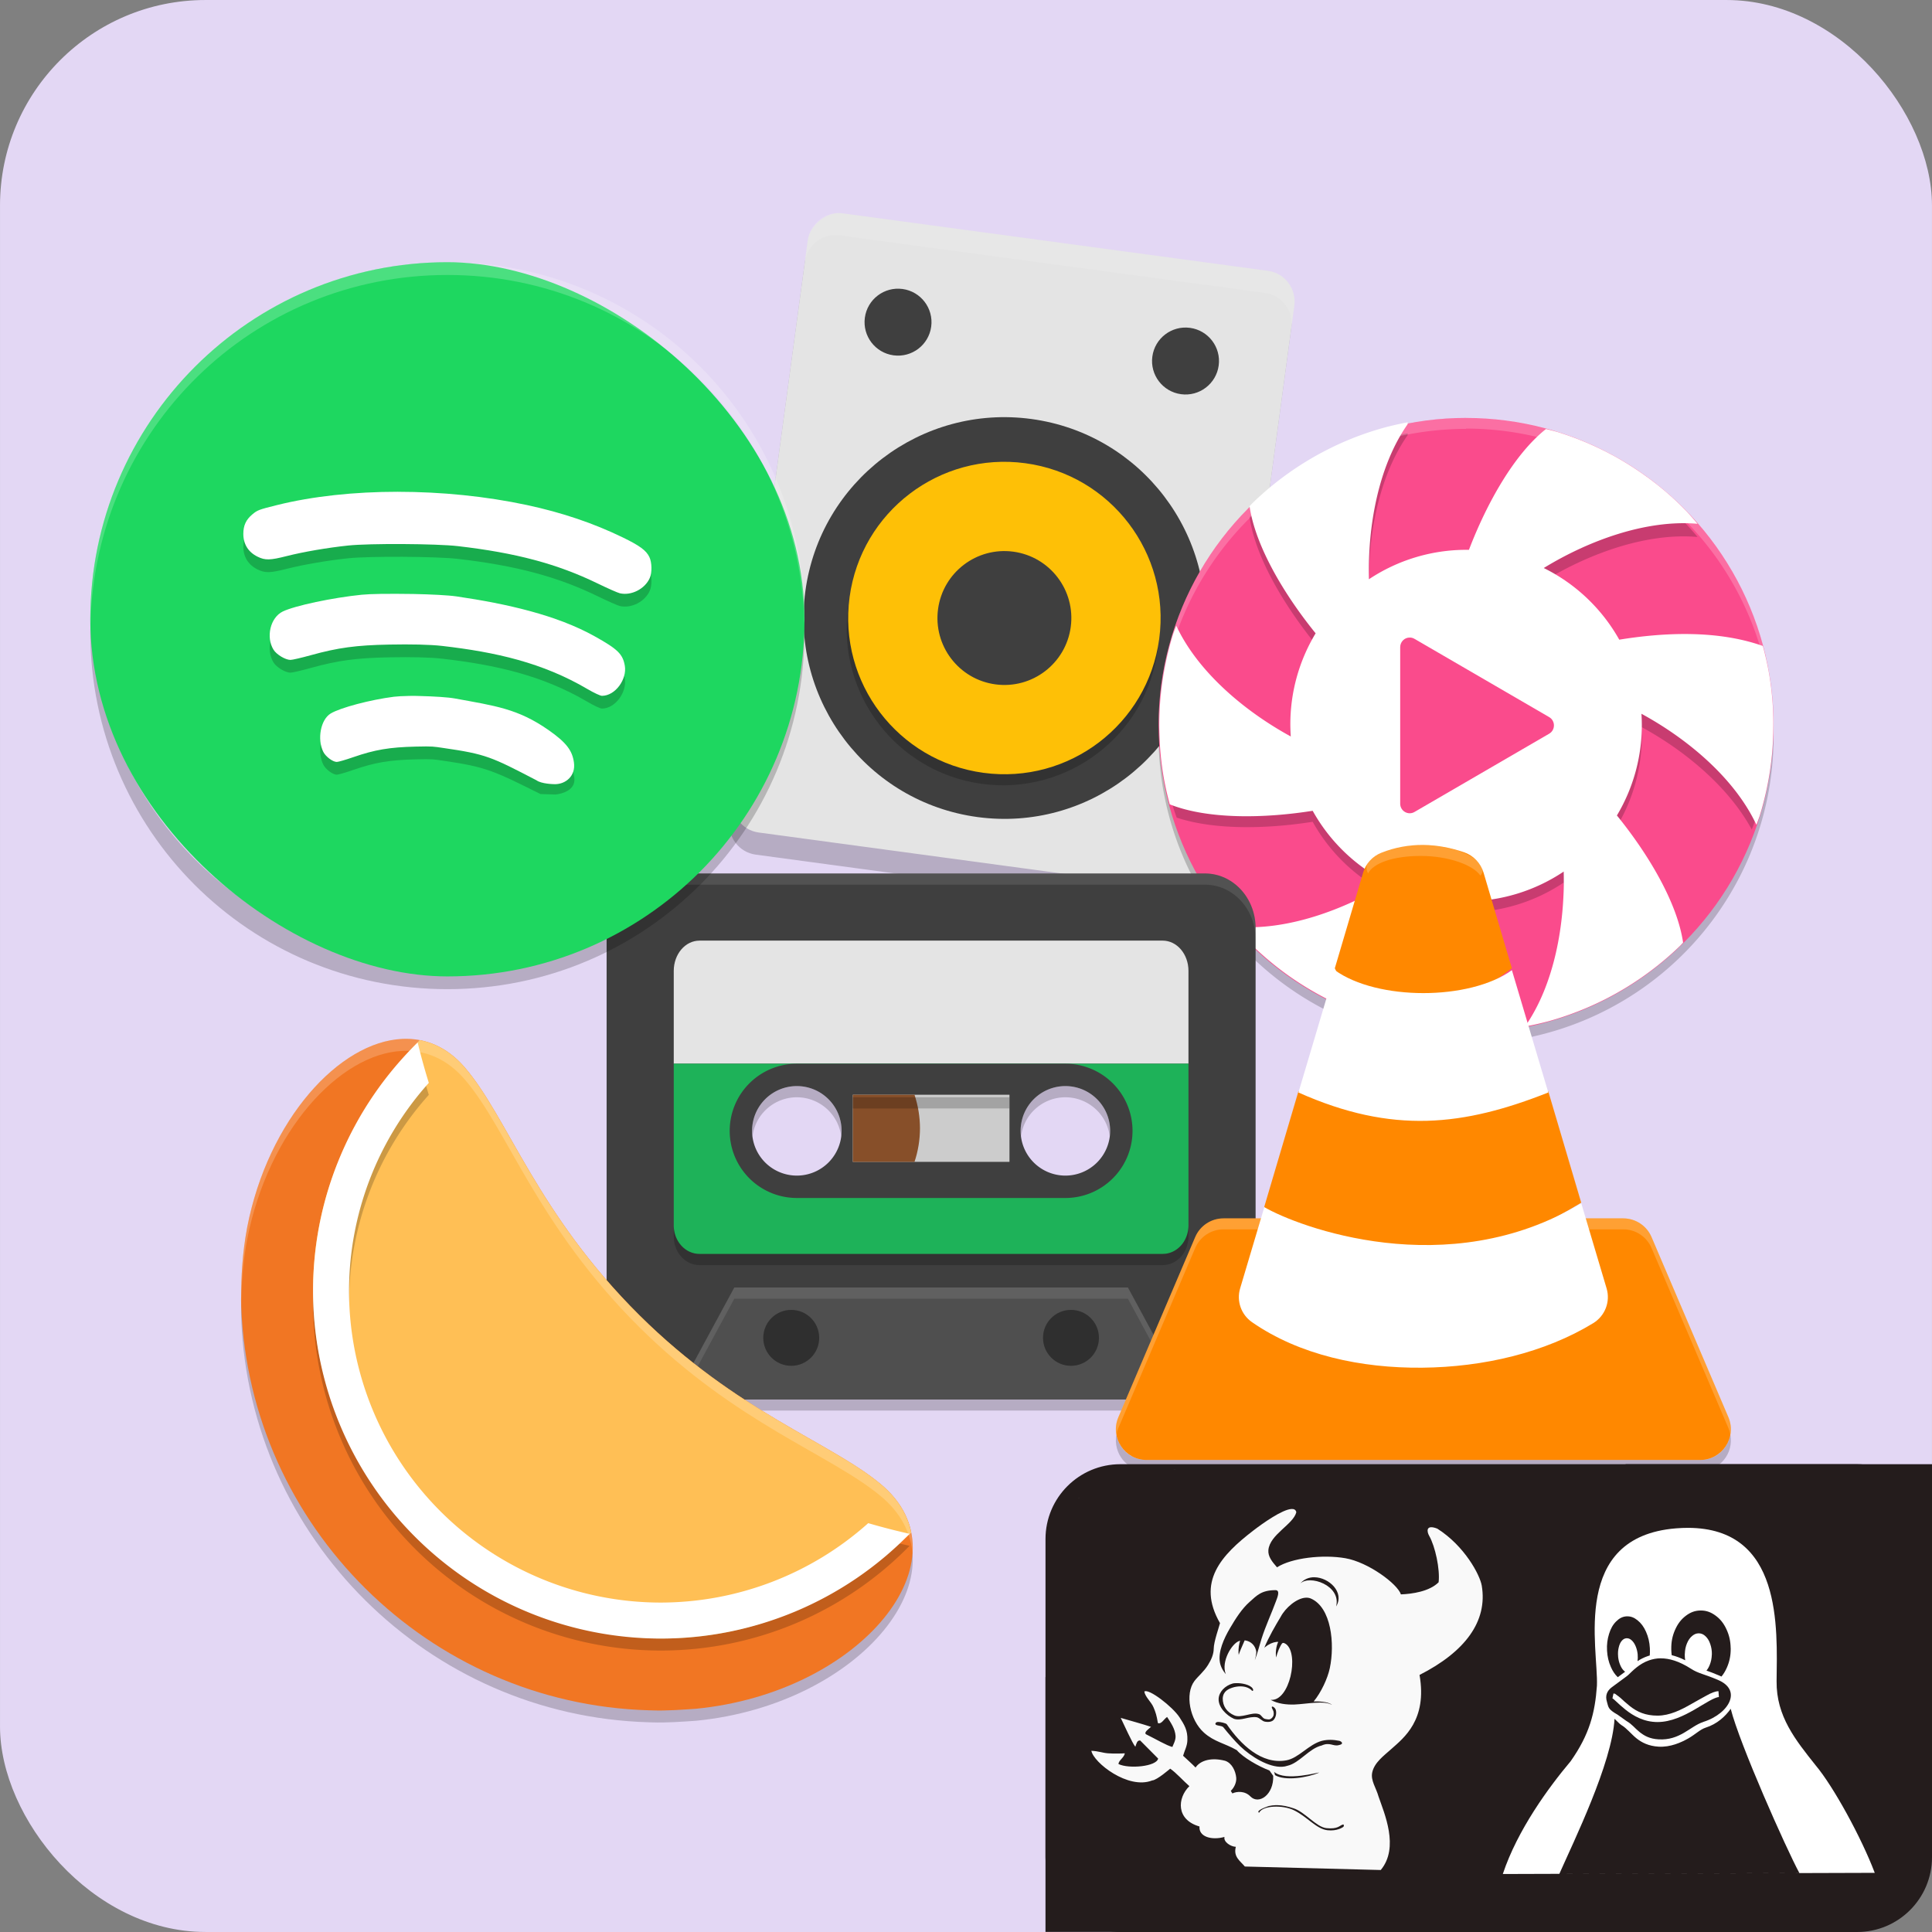 <?xml version="1.0" encoding="UTF-8" standalone="no"?>
<svg
   xmlns:dc="http://purl.org/dc/elements/1.1/"
   xmlns:cc="http://creativecommons.org/ns#"
   xmlns:rdf="http://www.w3.org/1999/02/22-rdf-syntax-ns#"
   xmlns:svg="http://www.w3.org/2000/svg"
   xmlns="http://www.w3.org/2000/svg"
   xmlns:sodipodi="http://sodipodi.sourceforge.net/DTD/sodipodi-0.dtd"
   xmlns:inkscape="http://www.inkscape.org/namespaces/inkscape"
   height="168px"
   width="168px"
   version="1.1"
   viewBox="0 0 168 168"
   id="svg3763"
   sodipodi:docname="mpris.svg"
   inkscape:version="0.92.4 5da689c313, 2019-01-14">
  <rect x="0" y="0" width="168" height="168" fill="#808080" stroke="none"/>
  <defs
     id="defs3767">
    <clipPath
       clipPathUnits="userSpaceOnUse"
       id="clipPath4708">
      <rect
         ry="7.364"
         y="-0.004"
         x="-8.5311403e-05"
         height="167.997"
         width="167.997"
         id="rect4710"
         style="fill:#f9f9f9;fill-opacity:1;stroke-width:1.131" />
    </clipPath>
    <filter
       style="color-interpolation-filters:sRGB;"
       inkscape:label="Drop Shadow"
       id="filter6600">
      <feFlood
         flood-opacity="0.655"
         flood-color="rgb(0,0,0)"
         result="flood"
         id="feFlood6590" />
      <feComposite
         in="flood"
         in2="SourceGraphic"
         operator="in"
         result="composite1"
         id="feComposite6592" />
      <feGaussianBlur
         in="composite1"
         stdDeviation="1.6"
         result="blur"
         id="feGaussianBlur6594" />
      <feOffset
         dx="0"
         dy="0"
         result="offset"
         id="feOffset6596" />
      <feComposite
         in="SourceGraphic"
         in2="offset"
         operator="over"
         result="composite2"
         id="feComposite6598" />
    </filter>
  </defs>
  <sodipodi:namedview
     pagecolor="#ffffff"
     bordercolor="#666666"
     borderopacity="1"
     objecttolerance="10"
     gridtolerance="10"
     guidetolerance="10"
     inkscape:pageopacity="0"
     inkscape:pageshadow="2"
     inkscape:window-width="944"
     inkscape:window-height="508"
     id="namedview3765"
     showgrid="false"
     inkscape:zoom="2"
     inkscape:cx="44.119328"
     inkscape:cy="12.151151"
     inkscape:window-x="8"
     inkscape:window-y="527"
     inkscape:window-maximized="1"
     inkscape:current-layer="svg3763"
     inkscape:snap-global="true"
     inkscape:snap-bbox="false" />
  <rect
     style="fill:#e3d7f4;fill-opacity:1;stroke-width:1.131"
     id="rect54"
     width="167.997"
     height="167.997"
     x="0.001"
     y="0.001"
     ry="17.864" />
  <g
     id="g52"
     transform="matrix(1.923,0.26,-0.26,1.923,61.511,13.044)">
    <rect
       id="rect17"
       transform="scale(-1,1)"
       ry="1.4"
       rx="1.375"
       y="3"
       x="-27"
       height="28"
       width="22"
       style="opacity:0.2" />
    <rect
       id="rect19"
       transform="scale(-1,1)"
       ry="1.4"
       rx="1.375"
       y="2"
       x="-27"
       height="28"
       width="22"
       style="fill:#e4e4e4" />
    <circle
       id="circle21"
       transform="rotate(-90)"
       r="9"
       cy="16"
       cx="-19"
       style="fill:#3f3f3f" />
    <circle
       id="circle23"
       transform="matrix(0,-1,-1,0,0,0)"
       r="7"
       cy="-16"
       cx="-19.5"
       style="opacity:0.2" />
    <circle
       id="circle25"
       transform="matrix(0,-1,-1,0,0,0)"
       r="7"
       cy="-16"
       cx="-19"
       style="fill:#fec006" />
    <circle
       id="circle27"
       transform="matrix(0,-1,-1,0,0,0)"
       r="3"
       cy="-16"
       cx="-19"
       style="fill:#3f3f3f" />
    <circle
       id="circle29"
       transform="rotate(90)"
       r="1.5"
       cy="-9.5"
       cx="6.5"
       style="fill:#3f3f3f" />
    <circle
       id="circle31"
       transform="rotate(90)"
       r="1.5"
       cy="-22.5"
       cx="6.5"
       style="fill:#3f3f3f" />
    <path
       id="path33"
       d="M 6.375,2 C 5.613,2 5,2.625 5,3.4 v 1 C 5,3.625 5.613,3 6.375,3 h 19.25 C 26.387,3 27,3.625 27,4.4 v -1 C 27,2.625 26.387,2 25.625,2 Z"
       style="opacity:0.1;fill:#ffffff"
       inkscape:connector-curvature="0" />
  </g>
  <g
     id="g141"
     transform="matrix(0.955,0,0,0.955,96.926,32.52)">
    <path
       id="path115"
       d="M 59.957,31.801 A 28,28 0 0 1 32,59 28,28 0 0 1 4.044,32.001 28,28 0 0 0 4,33 28,28 0 0 0 32,61 28,28 0 0 0 59.999,33 a 28,28 0 0 0 -0.043,-1.172 z"
       style="opacity:0.2"
       inkscape:connector-curvature="0" />
    <circle
       id="circle117"
       r="28"
       cy="32.001"
       cx="32"
       style="fill:#fa4b8c" />
    <path
       id="path119"
       d="M 26.68,5.401 C 25.961,5.533 25.249,5.698 24.543,5.885 23.645,6.135 22.756,6.426 21.887,6.764 21.018,7.102 20.171,7.482 19.34,7.905 18.509,8.328 17.698,8.792 16.914,9.295 c -0.784,0.504 -1.543,1.045 -2.273,1.625 -0.73,0.579 -1.429,1.194 -2.098,1.844 -0.086,0.09 -0.173,0.182 -0.258,0.274 0.533,3.661 3.167,8.061 6.015,11.574 a 16,16 0 0 0 -2.301,8.4 16,16 0 0 0 0.035,0.992 C 11.846,31.717 7.58,28.141 5.609,23.918 5.506,24.187 5.403,24.458 5.309,24.73 5.033,25.621 4.806,26.524 4.621,27.437 4.436,28.351 4.296,29.272 4.203,30.199 4.113,31.097 4.069,31.996 4.066,32.898 a 28,28 0 0 0 1.582,7.496 c 3.41,1.134 8.176,1.046 12.383,0.379 a 16,16 0 0 0 6.883,6.562 c -3.537,2.158 -7.949,3.878 -12.09,4.031 A 28,28 0 0 0 26.351,58.429 c 2.21,-2.451 4.102,-6.01 5.414,-9.43 a 16,16 0 0 0 0.234,0.02 16,16 0 0 0 8.887,-2.711 c 0.097,3.916 -0.549,8.306 -2.254,11.875 a 28,28 0 0 0 12.769,-6.992 c -0.936,-3.3 -3.221,-6.972 -5.672,-9.992 a 16,16 0 0 0 2.268,-8 16,16 0 0 0 -0.035,-1.059 c 3.942,2.143 7.935,5.443 10.051,9.34 a 28,28 0 0 0 1.93,-9.211 c -0.011,-0.357 -0.01,-0.714 -0.035,-1.07 -0.066,-0.93 -0.177,-1.855 -0.336,-2.773 -0.147,-0.827 -0.334,-1.646 -0.555,-2.457 -4.155,-1.481 -9.101,-1.222 -13.074,-0.574 a 16,16 0 0 0 -6.871,-6.527 c 4.081,-2.502 9.339,-4.433 14.004,-4.027 -0.324,-0.39 -0.659,-0.769 -1.004,-1.141 -0.649,-0.669 -1.326,-1.306 -2.039,-1.906 -0.713,-0.601 -1.457,-1.161 -2.227,-1.688 C 47.037,9.58 46.242,9.088 45.424,8.641 44.606,8.194 43.763,7.789 42.904,7.426 42.046,7.063 41.17,6.745 40.279,6.469 39.946,6.378 39.613,6.292 39.276,6.212 36.372,8.507 33.877,12.988 32.26,17.212 A 16,16 0 0 0 32,17.012 16,16 0 0 0 23.153,19.691 C 23.033,14.911 23.998,9.4 26.68,5.57 Z"
       style="opacity:0.2"
       inkscape:connector-curvature="0" />
    <path
       id="path121"
       d="m 26.68,4.401 c -0.718,0.132 -1.431,0.297 -2.137,0.484 -0.898,0.249 -1.787,0.541 -2.656,0.879 -0.869,0.338 -1.716,0.718 -2.547,1.141 -0.831,0.423 -1.641,0.887 -2.426,1.391 -0.784,0.504 -1.543,1.045 -2.273,1.625 -0.73,0.579 -1.429,1.194 -2.098,1.844 -0.086,0.09 -0.173,0.182 -0.258,0.274 0.533,3.66 3.167,8.061 6.015,11.574 a 16,16 0 0 0 -2.301,8.4 16,16 0 0 0 0.035,0.992 C 11.846,30.717 7.58,27.141 5.609,22.918 c -0.103,0.27 -0.206,0.54 -0.301,0.813 -0.275,0.89 -0.502,1.793 -0.687,2.707 -0.185,0.913 -0.325,1.835 -0.418,2.762 -0.093,0.928 -0.141,1.857 -0.141,2.789 -1.036e-4,0.66 0.024,1.322 0.07,1.98 0.066,0.93 0.177,1.855 0.336,2.773 0.146,0.823 0.331,1.638 0.551,2.445 3.433,1.367 8.547,1.294 13.012,0.586 a 16,16 0 0 0 6.883,6.562 c -4.073,2.485 -9.31,4.396 -13.953,3.992 0.324,0.39 0.659,0.769 1.004,1.141 0.649,0.669 1.334,1.306 2.047,1.906 0.713,0.601 1.453,1.165 2.223,1.691 0.769,0.526 1.565,1.014 2.383,1.461 0.818,0.447 1.657,0.852 2.516,1.215 0.859,0.363 1.734,0.686 2.625,0.961 0.337,0.092 0.676,0.174 1.016,0.254 2.891,-2.287 5.376,-6.746 6.992,-10.957 a 16,16 0 0 0 0.234,0.02 16,16 0 0 0 8.887,-2.711 c 0.118,4.778 -0.844,10.283 -3.523,14.109 0.718,-0.132 1.431,-0.293 2.137,-0.48 0.898,-0.249 1.783,-0.545 2.652,-0.883 0.869,-0.338 1.72,-0.718 2.551,-1.141 0.831,-0.423 1.638,-0.887 2.422,-1.391 0.784,-0.504 1.543,-1.045 2.273,-1.625 0.73,-0.579 1.433,-1.195 2.102,-1.844 0.086,-0.09 0.173,-0.182 0.258,-0.273 -0.534,-3.665 -3.175,-8.067 -6.027,-11.582 a 16,16 0 0 0 2.268,-8.2 16,16 0 0 0 -0.035,-1.059 c 4.203,2.285 8.491,5.876 10.469,10.113 0.103,-0.27 0.202,-0.54 0.297,-0.812 0.275,-0.891 0.506,-1.794 0.691,-2.707 0.185,-0.913 0.325,-1.838 0.418,-2.766 0.093,-0.928 0.137,-1.861 0.137,-2.793 1.04e-4,-0.66 -0.02,-1.318 -0.066,-1.977 -0.066,-0.93 -0.177,-1.855 -0.336,-2.773 -0.147,-0.827 -0.334,-1.646 -0.555,-2.457 -4.155,-1.481 -9.101,-1.222 -13.074,-0.574 A 16,16 0 0 0 39.072,17.668 c 4.081,-2.502 9.339,-4.433 14.004,-4.027 -0.324,-0.39 -0.659,-0.769 -1.004,-1.141 -0.649,-0.669 -1.326,-1.306 -2.039,-1.906 C 49.32,9.993 48.576,9.432 47.806,8.906 47.037,8.38 46.242,7.888 45.424,7.441 44.606,6.994 43.763,6.589 42.904,6.226 42.045,5.863 41.17,5.545 40.279,5.269 39.945,5.177 39.612,5.091 39.275,5.012 36.372,7.307 33.876,11.788 32.26,16.011 a 16,16 0 0 0 -0.26,0 16,16 0 0 0 -8.847,2.68 C 23.032,13.91 23.998,8.4 26.68,4.57 Z"
       style="fill:#ffffff"
       inkscape:connector-curvature="0" />
    <path
       id="path123"
       d="m 26.888,24.001 c -0.487,-0.02 -0.888,0.383 -0.888,0.873 v 14.251 c -6e-6,0.672 0.723,1.092 1.301,0.756 l 6.132,-3.563 6.132,-3.563 c 0.578,-0.336 0.578,-1.176 0,-1.512 l -6.132,-3.563 -6.132,-3.563 c -0.126,-0.074 -0.268,-0.114 -0.413,-0.118 z"
       style="fill:#fa4b8c"
       inkscape:connector-curvature="0" />
    <path
       id="path125"
       d="m 32,3.973 v 0.029 A 28,28 0 0 0 4,32 28,28 0 0 0 4.018,32.492 28,28 0 0 1 32,5 V 4.973 A 28,28 0 0 1 59.975,32.455 28,28 0 0 0 60,31.973 28,28 0 0 0 32,3.973 Z"
       style="opacity:0.2;fill:#ffffff"
       inkscape:connector-curvature="0" />
  </g>
  <g
     id="g88"
     transform="matrix(0.973,0,0,0.973,49.83,-961.769)">
    <path
       id="path56"
       d="m 3,1108.627 v 1 c 0,2.709 2.018,4.893 4.525,4.893 H 56.475 c 2.507,0 4.525,-2.184 4.525,-4.893 v -1 c 0,2.709 -2.018,4.893 -4.525,4.893 H 7.525 C 5.018,1113.52 3,1111.336 3,1108.627 Z"
       style="opacity:0.2"
       inkscape:connector-curvature="0" />
    <path
       id="path58"
       d="m 7.526,1066.52 c -2.507,0 -4.526,2.183 -4.526,4.892 v 37.216 c 0,2.709 2.019,4.892 4.526,4.892 H 56.474 c 2.507,0 4.526,-2.183 4.526,-4.892 v -37.216 c 0,-2.709 -2.019,-4.892 -4.526,-4.892 z m 12.046,17.279 a 6.214,6.221 0 0 1 6.214,6.221 6.214,6.221 0 0 1 -6.214,6.221 6.214,6.221 0 0 1 -6.214,-6.221 6.214,6.221 0 0 1 6.214,-6.221 z m 24.857,0 a 6.214,6.221 0 0 1 6.214,6.221 6.214,6.221 0 0 1 -6.214,6.221 6.214,6.221 0 0 1 -6.214,-6.221 6.214,6.221 0 0 1 6.214,-6.221 z"
       style="fill:#3f3f3f"
       inkscape:connector-curvature="0" />
    <path
       id="path60"
       d="m 9,1113.52 5.412,-10 h 35.176 l 5.412,10 z"
       style="fill:#4f4f4f"
       inkscape:connector-curvature="0" />
    <path
       id="path62"
       d="m 11.307,1072.52 c -1.279,0 -2.307,1.207 -2.307,2.708 v 8.292 H 55 v -8.292 c 0,-1.501 -1.028,-2.708 -2.307,-2.708 z"
       style="fill:#e4e4e4"
       inkscape:connector-curvature="0" />
    <path
       id="path64"
       d="M 9,25 V 39.451 C 9,40.864 10.028,42 11.307,42 H 52.693 C 53.972,42 55,40.864 55,39.451 V 25 Z m 11,1.5 A 4.5,4.5 0 0 1 24.5,31 4.5,4.5 0 0 1 20,35.5 4.5,4.5 0 0 1 15.5,31 4.5,4.5 0 0 1 20,26.5 Z m 24,0 A 4.5,4.5 0 0 1 48.5,31 4.5,4.5 0 0 1 44,35.5 4.5,4.5 0 0 1 39.5,31 4.5,4.5 0 0 1 44,26.5 Z"
       transform="translate(0,1058.52)"
       style="fill:#1eb259"
       inkscape:connector-curvature="0" />
    <circle
       id="circle66"
       r="2.5"
       cy="1108.02"
       cx="19.5"
       style="opacity:0.4" />
    <path
       id="path68"
       d="m 20,25 a 6,6 0 0 0 -6,6 6,6 0 0 0 6,6 h 24 a 6,6 0 0 0 6,-6 6,6 0 0 0 -6,-6 z m 0,2 a 4,4 0 0 1 4,4 4,4 0 0 1 -4,4 4,4 0 0 1 -4,-4 4,4 0 0 1 4,-4 z m 24,0 a 4,4 0 0 1 4,4 4,4 0 0 1 -4,4 4,4 0 0 1 -4,-4 4,4 0 0 1 4,-4 z"
       transform="translate(0,1058.52)"
       style="fill:#3f3f3f"
       inkscape:connector-curvature="0" />
    <g
       id="g74"
       transform="matrix(1.014,0,0,1.086,-0.441,-94.493)">
      <rect
         id="rect70"
         y="1087.28"
         x="25.09"
         height="5.524"
         width="13.81"
         style="fill:#cccccc" />
      <path
         id="path72"
         d="m 25.095,1087.282 v 5.524 h 5.435 c 0.317,-0.886 0.48,-1.821 0.483,-2.762 -0.003,-0.941 -0.166,-1.875 -0.483,-2.762 z"
         style="fill:#874f29"
         inkscape:connector-curvature="0" />
    </g>
    <circle
       id="circle76"
       r="2.5"
       cy="1108.02"
       cx="44.5"
       style="opacity:0.4" />
    <path
       id="path78"
       d="M 7.525,8 C 5.018,8 3,10.184 3,12.893 v 1 C 3,11.184 5.018,9 7.525,9 H 56.475 C 58.982,9 61,11.184 61,13.893 v -1 C 61,10.184 58.982,8 56.475,8 Z"
       transform="translate(0,1058.52)"
       style="opacity:0.1;fill:#ffffff"
       inkscape:connector-curvature="0" />
    <path
       id="path80"
       d="m 9,39.451 v 1 C 9,41.864 10.028,43 11.307,43 H 52.693 C 53.972,43 55,41.864 55,40.451 v -1 C 55,40.864 53.972,42 52.693,42 H 11.307 C 10.028,42 9,40.864 9,39.451 Z"
       transform="translate(0,1058.52)"
       style="opacity:0.2"
       inkscape:connector-curvature="0" />
    <rect
       id="rect82"
       y="1086.52"
       x="25"
       height="1"
       width="14"
       style="opacity:0.2" />
    <path
       id="path84"
       d="m 20,27 a 4,4 0 0 0 -4,4 4,4 0 0 0 0.035,0.506 A 4,4 0 0 1 20,28 4,4 0 0 1 23.965,31.494 4,4 0 0 0 24,31 4,4 0 0 0 20,27 Z m 24,0 a 4,4 0 0 0 -4,4 4,4 0 0 0 0.035,0.506 A 4,4 0 0 1 44,28 4,4 0 0 1 47.965,31.494 4,4 0 0 0 48,31 4,4 0 0 0 44,27 Z"
       transform="translate(0,1058.52)"
       style="opacity:0.2"
       inkscape:connector-curvature="0" />
    <path
       id="path86"
       d="M 14.412,45 9,55 h 0.541 l 4.871,-9 h 35.176 l 4.871,9 H 55 L 49.588,45 Z"
       transform="translate(0,1058.52)"
       style="opacity:0.1;fill:#ffffff"
       inkscape:connector-curvature="0" />
  </g>
  <g
     id="g194"
     transform="matrix(0.955,0,0,0.955,93.212,69.655)">
    <path
       id="path168"
       d="m 13.801,38 c -1.13,2.8e-4 -2.149,0.679 -2.584,1.721 L 4.218,56.127 C 3.45,57.969 4.804,59.999 6.802,60 H 57.198 C 59.196,59.999 60.55,57.969 59.782,56.127 L 52.782,39.721 C 52.347,38.679 51.328,38 50.198,38 Z"
       style="fill:#ff8800;fill-rule:evenodd"
       inkscape:connector-curvature="0" />
    <path
       id="path170"
       d="m 13.797,38 c -1.13,2.8e-4 -2.147,0.679 -2.582,1.721 L 4.215,56.118 c -0.22,0.526 -0.262,1.067 -0.168,1.572 0.035,-0.191 0.089,-0.383 0.168,-0.572 L 11.215,40.721 c 0.435,-1.041 1.452,-1.72 2.582,-1.721 h 36.404 c 1.13,2.8e-4 2.147,0.679 2.582,1.721 l 7,16.397 c 0.08,0.193 0.133,0.388 0.168,0.582 0.096,-0.508 0.053,-1.053 -0.168,-1.582 L 52.783,39.721 C 52.348,38.679 51.331,38 50.201,38 Z"
       style="opacity:0.2;fill:#ffffff;fill-rule:evenodd"
       inkscape:connector-curvature="0" />
    <path
       id="path172"
       d="m 32.002,4.001 c -1.272,-0.014 -2.569,0.202 -3.85,0.716 -0.794,0.319 -1.398,0.984 -1.64,1.805 l -2.576,8.706 c 4.073,8.761 12.262,2.871 16.121,0 L 37.481,6.522 C 37.224,5.653 36.563,4.963 35.707,4.668 34.52,4.26 33.274,4.015 32.002,4.001 Z M 20.624,26.429 17.517,36.93 c 1.006,8.913 16.661,7.051 28.856,-0.357 L 43.372,26.43 c -7.699,3.062 -10.822,-5.871 -22.748,0 z"
       style="fill:#ff8800;fill-rule:evenodd"
       inkscape:connector-curvature="0" />
    <path
       id="path174"
       d="M 4.044,57.72 C 3.745,59.379 4.992,61 6.778,61 H 57.222 c 1.787,-5.61e-4 3.034,-1.62 2.734,-3.28 -0.236,1.254 -1.314,2.282 -2.734,2.282 H 6.778 c -1.42,0 -2.497,-1.029 -2.734,-2.282 z"
       style="opacity:0.2;fill-rule:evenodd"
       inkscape:connector-curvature="0" />
    <path
       id="path176"
       d="m 23.937,15.4 -6.42,21.58 3.108,-10.442 c 8.575,3.829 15.049,3.046 22.749,0 l 3.001,10.087 c -12.187,7.342 -25.842,2.113 -28.858,0.354 l -2.203,7.4 c -0.341,1.149 0.095,2.387 1.083,3.073 4.315,2.993 9.919,4.198 15.498,4.145 5.579,-0.053 11.174,-1.372 15.569,-4.055 1.078,-0.659 1.579,-1.956 1.22,-3.163 L 40.06,15.4 c -3.861,2.785 -12.262,2.785 -16.123,0 z"
       style="fill:#ffffff;fill-rule:evenodd"
       inkscape:connector-curvature="0" />
    <path
       id="path178"
       d="m 31.768,4 c -2.972,0 -4.947,0.903 -4.947,2.096 0,0.161 0.052,0.325 0.145,0.488 C 27.451,5.656 29.242,5 31.768,5 34.276,5 36.541,5.821 37.193,6.793 37.322,6.634 37.4,6.482 37.4,6.342 37.4,5.149 34.74,4 31.768,4 Z"
       style="opacity:0.2;fill:#ffffff"
       inkscape:connector-curvature="0" />
  </g>
  <rect
     id="rect3783"
     width="77.087"
     height="40.678"
     x="90.913"
     y="127.322"
     style="fill:#241c1c;stroke-width:0.89;image-rendering:auto;fill-opacity:1;"
     ry="6.508" />
  <rect
     style="fill:#241c1c;fill-opacity:1;stroke-width:0.935"
     id="rect3793"
     width="114.712"
     height="22.169"
     x="53.288"
     y="145.831"
     ry="0"
     clip-path="url(#clipPath4708)"
     transform="matrix(0.563,0,0,1,60.911,0)" />
  <rect
     style="fill:#241c1c;fill-opacity:1;stroke-width:0.451"
     id="rect3793-3"
     width="26.648"
     height="22.169"
     x="141.352"
     y="127.322"
     ry="0" />
  <g
     id="g166"
     transform="matrix(1.109,0,0,1.109,3.416,19.474)">
    <path
       id="path143"
       d="M 4.051,31 C 4.039,31.334 4,31.662 4,32 4,47.512 16.488,60 32,60 47.512,60 60,47.512 60,32 c 0,-0.338 -0.039,-0.665 -0.051,-1 -0.528,15.042 -12.776,27 -27.95,27 -15.174,0 -27.422,-11.958 -27.95,-27 z"
       style="opacity:0.2"
       inkscape:connector-curvature="0" />
    <rect
       id="rect145"
       transform="matrix(0,-1,-1,0,0,0)"
       ry="28"
       rx="28"
       y="-60"
       x="-59"
       height="56"
       width="56"
       style="fill:#1ed760" />
    <path
       id="path147"
       d="M 32,3 C 16.488,3 4,15.488 4,31 4,31.113 4.011,31.224 4.018,31.336 4.369,16.134 16.711,4 32,4 h 0.002 c 15.289,0 27.631,12.134 27.982,27.336 0.006,-0.112 0.018,-0.222 0.018,-0.336 0,-15.512 -12.488,-28 -28,-28 z"
       style="opacity:0.2;fill:#ffffff"
       inkscape:connector-curvature="0" />
    <path
       id="path149"
       d="m 28.114,22 c -3.392,-4.26e-4 -6.672,0.347 -9.469,1.042 -1.437,0.357 -1.543,0.398 -1.943,0.734 -0.492,0.414 -0.703,0.868 -0.703,1.521 -4.01e-4,0.809 0.386,1.433 1.115,1.792 0.596,0.294 0.983,0.284 2.286,-0.047 1.318,-0.334 3.187,-0.655 4.823,-0.828 1.664,-0.176 6.915,-0.147 8.594,0.047 4.552,0.526 7.796,1.391 10.938,2.917 0.804,0.39 1.6,0.743 1.771,0.781 0.899,0.206 1.97,-0.345 2.344,-1.203 0.186,-0.427 0.169,-1.214 -0.031,-1.635 -0.248,-0.521 -0.754,-0.894 -2.099,-1.547 -2.285,-1.109 -4.745,-1.942 -7.49,-2.531 -3.239,-0.695 -6.743,-1.041 -10.135,-1.042 z m -1.358,8.008 c -0.604,0.009 -1.125,0.03 -1.477,0.065 -2.281,0.23 -5.242,0.858 -6.182,1.312 -0.989,0.478 -1.339,2.016 -0.729,3.001 0.234,0.378 0.931,0.797 1.328,0.797 0.15,0 0.868,-0.167 1.599,-0.37 2.132,-0.591 3.559,-0.784 6.161,-0.833 1.687,-0.032 3.169,-0.004 4.152,0.109 4.178,0.483 7.849,1.304 11.392,3.389 0.487,0.287 0.99,0.521 1.12,0.521 1.054,-0.002 1.972,-1.305 1.792,-2.356 -0.158,-0.918 -0.553,-1.302 -2.365,-2.312 -3.001,-1.674 -6.894,-2.547 -10.808,-3.124 -0.671,-0.099 -2.035,-0.165 -3.406,-0.193 -0.685,-0.014 -1.973,-0.017 -2.577,-0.008 z m 2.223,8 c -0.484,0.009 -0.901,0.03 -1.182,0.065 -1.825,0.23 -4.196,0.858 -4.948,1.312 -0.791,0.478 -1.071,2.016 -0.583,3.001 0.187,0.378 0.745,0.797 1.062,0.797 0.12,0 0.697,-0.167 1.281,-0.37 1.705,-0.591 2.845,-0.784 4.927,-0.833 1.349,-0.032 1.364,-0.004 2.151,0.109 3.342,0.483 3.951,0.785 7.608,2.611 1.185,0.038 0,0 1.185,0.038 0.534,-0.057 1.596,-0.352 1.47,-1.308 -0.126,-0.918 -0.34,-0.888 -1.79,-1.899 -2.401,-1.674 -4.436,-2.746 -7.568,-3.323 -0.537,-0.099 -1.627,-0.166 -2.724,-0.193 -0.548,-0.014 -0.407,-0.017 -0.891,-0.008 z"
       style="opacity:0.2"
       inkscape:connector-curvature="0"
       sodipodi:nodetypes="ccccccccccccccccccccscccccccccccccccsccccccccccc" />
    <path
       id="path151"
       d="m 28.114,21 c -3.392,-4.26e-4 -6.672,0.347 -9.469,1.042 -1.437,0.357 -1.543,0.398 -1.943,0.734 -0.492,0.414 -0.703,0.868 -0.703,1.521 -4.01e-4,0.809 0.386,1.433 1.115,1.792 0.596,0.294 0.983,0.284 2.286,-0.047 1.318,-0.334 3.187,-0.655 4.823,-0.828 1.664,-0.176 6.915,-0.147 8.594,0.047 4.552,0.526 7.796,1.391 10.938,2.917 0.804,0.39 1.6,0.743 1.771,0.781 0.899,0.206 1.97,-0.345 2.344,-1.203 0.186,-0.427 0.169,-1.214 -0.031,-1.635 -0.248,-0.521 -0.754,-0.894 -2.099,-1.547 -2.285,-1.109 -4.745,-1.942 -7.49,-2.531 -3.239,-0.695 -6.743,-1.041 -10.135,-1.042 z m -1.358,8.008 c -0.604,0.009 -1.125,0.03 -1.477,0.065 -2.281,0.23 -5.242,0.858 -6.182,1.312 -0.989,0.478 -1.339,2.016 -0.729,3.001 0.234,0.378 0.931,0.797 1.328,0.797 0.15,0 0.868,-0.167 1.599,-0.37 2.132,-0.591 3.559,-0.784 6.161,-0.833 1.687,-0.032 3.169,-0.004 4.152,0.109 4.178,0.483 7.849,1.304 11.392,3.389 0.487,0.287 0.99,0.521 1.12,0.521 1.054,-0.002 1.972,-1.305 1.792,-2.356 -0.158,-0.918 -0.553,-1.302 -2.365,-2.312 -3.001,-1.674 -6.894,-2.547 -10.808,-3.124 -0.671,-0.099 -2.035,-0.165 -3.406,-0.193 -0.685,-0.014 -1.973,-0.017 -2.577,-0.008 z m 2.223,8 c -0.484,0.009 -0.901,0.03 -1.182,0.065 -1.825,0.23 -4.196,0.858 -4.948,1.312 -0.791,0.478 -1.071,2.016 -0.583,3.001 0.187,0.378 0.745,0.797 1.062,0.797 0.12,0 0.697,-0.167 1.281,-0.37 1.705,-0.591 2.845,-0.784 4.927,-0.833 1.349,-0.032 1.364,-0.004 2.151,0.109 3.342,0.483 3.758,0.692 7.296,2.532 0.39,0.287 1.349,0.307 1.452,0.306 0.844,-0.002 1.633,-0.646 1.488,-1.697 -0.126,-0.918 -0.558,-1.547 -2.008,-2.557 -2.401,-1.674 -4.191,-1.889 -7.323,-2.465 -0.537,-0.099 -1.627,-0.166 -2.724,-0.193 -0.548,-0.014 -0.407,-0.017 -0.891,-0.008 z"
       style="fill:#ffffff"
       inkscape:connector-curvature="0"
       sodipodi:nodetypes="ccccccccccccccccccccscccccccccccccccsccccccccccc" />
  </g>
  <g
     id="g222"
     transform="matrix(1.043,0,0,1.043,16.791,86.161)">
    <path
       id="path196"
       d="M 17.453,5.006 C 12.207,5.239 6.267,11.701 4.511,20.706 c -0.418,2.256 -0.5,4.066 -0.511,6.104 0.005,0.185 0.005,0.369 0.014,0.555 0.708,18.301 15.609,33.083 33.959,33.615 0.094,0.004 0.186,0.005 0.279,0.008 1.203,0.047 2.571,-0.06 3.669,-0.134 C 55.745,59.505 64.764,48.305 57.323,42.122 53.112,38.621 45.349,36.115 37.226,28.063 28.657,19.566 26.219,11.517 22.629,7.364 21.149,5.652 19.347,4.923 17.453,5.006 Z"
       style="opacity:0.2"
       inkscape:connector-curvature="0" />
    <path
       id="path198"
       d="M 17.453,4.006 C 12.207,4.239 6.267,10.701 4.511,19.706 c -0.418,2.256 -0.5,4.066 -0.511,6.104 0.005,0.185 0.005,0.369 0.014,0.555 0.708,18.301 15.609,33.083 33.959,33.615 0.094,0.004 0.186,0.005 0.279,0.008 1.203,0.047 2.571,-0.06 3.669,-0.134 C 55.745,58.505 64.764,47.305 57.323,41.122 53.112,37.621 45.349,35.115 37.226,27.063 28.657,18.566 26.219,10.517 22.629,6.364 21.149,4.652 19.347,3.923 17.453,4.006 Z"
       style="fill:#f17623"
       inkscape:connector-curvature="0" />
    <path
       id="path200"
       d="M 18.891,4.107 C 13.068,10.104 10.004,17.146 10,25 c -6e-7,16.237 13.912,28.784 29,29 7.56,-0.009 14.076,-2.736 20.871,-8.83 -0.291,-1.465 -1.107,-2.852 -2.547,-4.049 C 53.113,37.621 45.35,35.115 37.227,27.062 28.658,18.566 26.219,10.516 22.629,6.363 21.529,5.091 20.252,4.364 18.891,4.107 Z"
       style="fill:#ffbf55"
       inkscape:connector-curvature="0" />
    <path
       id="path202"
       d="M 18.723,5.307 A 29,29 0 0 0 10,26 a 29,29 0 0 0 29,29 A 29,29 0 0 0 59.734,46.268 55.752,55.752 0 0 1 56.287,45.379 26,26 0 0 1 39,52 a 26,26 0 0 1 -26,-26 26,26 0 0 1 6.652,-17.328 55.752,55.752 0 0 1 -0.93,-3.365 z"
       style="opacity:0.2"
       inkscape:connector-curvature="0" />
    <path
       id="path204"
       d="M 18.723,4.307 A 29,29 0 0 0 10,25 29,29 0 0 0 39,54 29,29 0 0 0 59.734,45.268 55.752,55.752 0 0 1 56.287,44.379 26,26 0 0 1 39,51 26,26 0 0 1 13,25 26,26 0 0 1 19.652,7.672 55.752,55.752 0 0 1 18.723,4.307 Z"
       style="fill:#ffffff"
       inkscape:connector-curvature="0" />
    <path
       id="path206"
       d="M 17.453,4.006 C 12.206,4.238 6.268,10.7 4.512,19.705 4.094,21.962 4.011,23.772 4,25.811 4.004,25.947 4.006,26.082 4.01,26.219 4.035,24.417 4.135,22.738 4.512,20.705 6.268,11.7 12.206,5.238 17.453,5.006 c 1.894,-0.084 3.696,0.646 5.176,2.357 3.59,4.153 6.029,12.203 14.598,20.699 8.123,8.052 15.886,10.558 20.098,14.059 1.68,1.396 2.513,3.05 2.648,4.787 0.152,-2.099 -0.648,-4.125 -2.648,-5.787 C 53.113,37.621 45.35,35.115 37.227,27.062 28.658,18.566 26.219,10.516 22.629,6.363 21.149,4.651 19.347,3.922 17.453,4.006 Z"
       style="opacity:0.2;fill:#ffffff"
       inkscape:connector-curvature="0" />
  </g>
  <g
     transform="matrix(0.152,0,0,0.152,181.879,142.271)"
     id="g3874"
     style="fill:#ffffff;fill-opacity:1">
    <path
       style="fill:#ffffff;fill-opacity:1;fill-rule:nonzero;stroke:none"
       id="path3870"
       d="m -230.903,-61.937 c 54.023,0.073 51.026,57.019 50.688,87.719 -0.219,20.115 10.878,33.687 22.25,48.031 10.16,12.008 26.283,41.466 33.903,61.611 l -212.778,0.67 c 8.417,-25.285 26.224,-49.555 38.844,-64.562 10.742,-15.269 13.897,-27.569 15,-43.188 0.896,-21.357 -15.121,-85.138 45.25,-90 2.389,-0.19 4.648,-0.281 6.844,-0.281 z m 7.188,47.281 c -3.129,0.029 -5.75,0.989 -8.438,3.031 -2.688,2.042 -4.614,4.567 -6.156,8.062 -1.542,3.496 -2.2,6.928 -2.156,10.938 v 0.312 c 0.026,1.132 0.112,2.17 0.25,3.219 2.426,0.577 4.977,1.54 7.719,2.906 -0.188,-1.085 -0.275,-2.187 -0.25,-3.406 0,-0.088 0.015,-0.162 0.031,-0.25 0.074,-2.218 0.44,-4.12 1.219,-6 0.779,-1.88 1.737,-3.224 3,-4.281 1.204,-1.008 2.347,-1.46 3.688,-1.469 0.066,0 0.152,-0.009 0.219,0 1.425,0.044 2.623,0.59 3.812,1.75 1.19,1.16 2.01,2.561 2.656,4.5 0.617,1.851 0.919,3.666 0.875,5.781 0,0.102 -0.031,0.162 -0.031,0.25 -0.074,2.203 -0.471,4.043 -1.25,5.938 -0.515,1.254 -1.108,2.248 -1.812,3.094 1.942,0.674 4.276,1.543 7.312,2.844 0.438,0.18 0.874,0.367 1.281,0.562 1.198,-1.449 2.222,-3.13 3.094,-5.125 1.528,-3.496 2.217,-6.913 2.188,-10.938 -0.028,-0.103 -0.031,-0.21 -0.031,-0.312 -0.074,-3.922 -0.818,-7.215 -2.375,-10.594 -1.586,-3.466 -3.58,-5.955 -6.312,-7.937 -2.689,-1.952 -5.278,-2.875 -8.344,-2.875 h -0.188 z m -42.312,3.344 c -2.247,0.118 -4.118,1.07 -5.969,2.906 -1.851,1.836 -3.108,4.04 -4.062,7.125 -0.955,3.085 -1.347,6.096 -1.156,9.563 v 0.031 c 0.206,3.467 0.895,6.406 2.188,9.344 1.091,2.48 2.369,4.345 3.969,5.844 0.734,-0.541 1.345,-1.017 1.875,-1.406 0.826,-0.607 1.304,-0.943 2.312,-1.719 -0.16,-0.113 -0.338,-0.266 -0.5,-0.406 -0.969,-0.837 -1.666,-1.91 -2.312,-3.438 -0.631,-1.484 -1.011,-2.956 -1.188,-4.719 v -0.188 c -0.162,-1.821 -0.07,-3.415 0.312,-5.031 0.382,-1.616 0.88,-2.828 1.688,-3.812 0.808,-0.984 1.69,-1.475 2.719,-1.562 0.097,-0.009 0.187,0 0.281,0 0.913,-0.009 1.746,0.304 2.625,1.062 0.969,0.837 1.714,1.895 2.375,3.438 0.617,1.484 1.011,2.971 1.188,4.719 0,0.073 -0.017,0.145 0,0.219 0.126,1.316 0.071,2.493 -0.094,3.656 1.684,-1.112 3.651,-2.12 5.844,-2.875 0.386,-0.133 0.754,-0.261 1.156,-0.375 0.114,-1.327 0.154,-2.732 0.062,-4.188 -0.191,-3.467 -0.895,-6.406 -2.188,-9.344 -1.293,-2.938 -2.865,-4.995 -4.906,-6.625 -1.882,-1.503 -3.654,-2.219 -5.688,-2.219 -0.172,0 -0.356,-0.009 -0.531,0 z m 19.562,24 c -2.476,0.01 -4.674,0.474 -6.656,1.156 -5.759,1.983 -9.572,6.137 -11.969,8.406 -0.467,0.448 -1.065,0.862 -2.531,1.938 -1.476,1.083 -3.716,2.703 -6.906,5.094 -2.837,2.126 -3.761,4.915 -2.781,8.156 0.98,3.241 0.413,4.274 6.131,7.506 l 4.95,3.537 c 3.55,2.085 4.73,4.064 7.513,6.3 2.782,2.236 5.853,3.981 11,4.281 6.046,0.35 10.476,-1.44 14.406,-3.688 3.93,-2.247 7.302,-5.008 11.125,-6.25 v -0.031 c 7.84,-2.448 13.437,-7.377 15.188,-12.062 0.875,-2.342 0.858,-4.54 -0.188,-6.594 -1.046,-2.053 -3.198,-4.004 -6.844,-5.5 -7.578,-3.246 -10.895,-3.5 -15.125,-6.25 -6.886,-4.427 -12.555,-5.988 -17.281,-5.969 l -0.031,-0.031 z m 32.991,18.8 0.259,3.356 c -1.163,0.07 -3.207,0.949 -5.594,2.281 -2.386,1.332 -5.191,3.092 -8.281,4.875 -6.181,3.567 -13.497,7.156 -21.25,7.156 -7.742,0 -13.849,-3.544 -18.25,-7.031 -2.201,-1.744 -4.03,-3.459 -5.375,-4.719 -0.673,-0.63 -1.217,-1.154 -1.625,-1.469 -0.251,-0.194 -0.488,-0.253 -0.531,-0.281 -0.027,-0.018 0.058,-0.003 0.125,-0.656 l 0.475,-2.175 c 0.929,0 1.248,0.416 1.803,0.844 0.555,0.428 1.57,1.085 2.256,1.728 1.372,1.285 3.209,2.976 5.291,4.625 4.163,3.299 8.885,5.469 15.831,5.469 6.935,0 13.494,-3.273 19.556,-6.772 3.031,-1.749 6.135,-3.414 8.622,-4.803 2.487,-1.389 4.648,-2.306 6.688,-2.428 z m 7.009,10.075 c -2.998,4.277 -7.765,8.753 -14.391,10.825 -3.135,1.023 -5.729,3.766 -9.872,6.134 -4.149,2.372 -10.327,5.106 -16.972,4.721 -5.692,-0.332 -9.659,-2.348 -12.675,-4.772 -3.01,-2.419 -5.549,-5.774 -8.644,-7.597 -1.058,-0.601 -3.228,-3.042 -3.919,-3.544 -1.34,25.266 -23.492,70.391 -31.556,88.672 l 137.324,-0.434 c -7.698,-14.309 -34.147,-73.706 -39.296,-94.005 z"
       inkscape:connector-curvature="0"
       sodipodi:nodetypes="ccccccccccccccccccccccccccccccccccccscccccccccccccccccccccccccccccsccccccccccccccccccccccccccscccccccccsccccccccccccc" />
  </g>
  <g
     id="g3783"
     transform="matrix(0.188,0,0,0.188,38.993,112.698)"
     style="fill:#f9f9f9;fill-opacity:1">
    <path
       style="fill:#f9f9f9;fill-opacity:1;fill-rule:nonzero;stroke:none;stroke-width:0.776"
       id="path3780"
       d="m 355.244,74.428 c -380.692,114.415 -190.346,57.207 0,0 z m 34.692,24.07 c 1.2,-0.059 2.026,0.364 2.246,1.506 -1.431,5.678 -12.306,10.28 -12.92,17.518 -0.25,2.957 1.762,5.421 3.99,7.953 6.785,-4.354 21.155,-6.017 31.627,-4.201 10.541,1.823 24.074,11.83 25.682,16.725 5.165,-0.203 13.172,-1.32 17.438,-5.601 0.71,-5.975 -1.558,-16.592 -4.386,-21.534 -1.047,-1.823 -1.691,-5.402 3.778,-3.276 12.713,8.061 19.739,21.509 20.556,26.342 2.795,16.522 -7.695,30.629 -28.773,41.324 3.644,20.863 -7.279,29.101 -13.052,34.269 -3.504,3.133 -7.839,6.256 -8.825,10.806 -0.823,3.781 1.812,7.144 2.933,11.229 2.573,7.527 9.713,23.494 1.004,33.925 l -62.857,-1.612 c -2.188,-2.626 -5.39,-4.457 -4.175,-9.115 -2.208,-0.06 -5.764,-2.139 -5.258,-4.571 -5.773,1.622 -11.951,0.033 -11.546,-4.835 -10.911,-3.106 -10.321,-13.144 -4.677,-18.654 -2.768,-2.397 -6.177,-6.262 -8.878,-8.085 -0.02,-0.02 -6.088,5.315 -8.323,5.443 -11.127,4.402 -27.153,-8.285 -28.139,-13.713 3.416,0.162 5.11,0.967 7.689,1.163 2.593,0.196 6.512,0.122 7.794,0 -0.405,2.127 -2.872,3.219 -2.933,4.967 4.848,2.35 17.614,1.136 18.337,-2.536 -2.464,-2.464 -5.96,-6.013 -8.323,-8.376 -1.411,-0.041 -1.612,1.185 -2.219,2.906 -1.317,-1.418 -5.319,-10.419 -6.764,-13.343 4.686,1.384 9.574,2.663 14.03,4.148 -0.898,0.824 -3.507,2.55 -2.325,3.435 4.557,2.228 9.48,5.197 12.18,5.866 0.344,-0.959 1.628,-3.086 1.48,-5.126 -0.243,-3.314 -2.182,-6.079 -3.91,-8.746 -1.485,0.945 -2.613,3.456 -4.254,2.827 -0.608,-3.646 -1.055,-4.97 -2.034,-7.292 -1.094,-2.593 -3.849,-4.76 -4.254,-7.292 1.945,-1.594 13.109,7.006 16.302,11.943 2.228,3.443 3.789,6.02 3.62,10.463 -0.013,2.674 -1.306,4.861 -1.982,7.292 1.924,1.823 4.146,3.748 5.76,5.443 2.329,-3.443 7.502,-4.725 13.686,-3.118 3.133,1.054 4.822,4.688 5.126,7.794 0.209,2.194 -0.971,4.68 -2.51,6.103 0.243,0.412 0.436,0.791 0.74,1.189 2.073,-0.98 5.777,-1.24 8.323,1.4 3.916,3.996 10.9,-0.842 10.542,-9.538 -0.574,-0.809 -1.144,-1.648 -1.717,-2.457 -5.185,-1.959 -12.203,-6.03 -15.113,-9.406 -5.678,-3.254 -10.372,-3.811 -15.166,-8.085 -6.583,-5.867 -8.915,-17.923 -4.439,-23.885 1.647,-2.201 4.323,-4.257 6.315,-7.477 1.465,-2.37 2.596,-4.864 2.616,-7.504 0.02,-3.2 2.535,-10.217 2.906,-11.81 -10.971,-19.073 0.63,-31.465 15.483,-42.882 4.151,-3.191 13.286,-9.695 17.57,-9.908 z m 10.595,31.574 c -2.456,-0.031 -4.845,0.874 -6.579,2.986 4.22,-4.364 19.12,0.776 16.646,10.516 3.993,-6.541 -3.307,-13.417 -10.067,-13.501 z m -17.993,5.971 c -6.563,0 -8.681,2.533 -11.969,5.443 -3.592,3.173 -6.429,7.65 -9.089,12.18 -2.795,4.76 -5.555,10.85 -4.624,15.879 0.358,1.93 1.518,4.146 3.118,5.76 -0.14,-0.169 -0.311,-0.342 -0.449,-0.528 -2.208,-5.659 2.817,-14.088 6.236,-15.219 l 0.423,-0.106 -0.291,1.004 c -0.473,1.944 -0.58,4.435 -0.343,5.522 0.088,-0.588 1.55,-4.067 2.563,-6.288 l 0.159,-0.396 h 0.211 c 2.633,0.324 4.888,2.398 5.205,5.443 -0.116,1.304 -0.379,2.561 -0.713,3.778 1.29,-3.428 2.227,-7.193 3.144,-10.067 1.904,-5.955 4.605,-11.693 6.711,-17.438 0.56,-1.533 2.045,-4.967 -0.291,-4.967 z m 14.083,3.488 c -4.259,0.165 -9.472,4.688 -11.626,8.772 -2.51,4.179 -5.507,9.26 -7.662,14.479 0.107,-0.114 0.203,-0.235 0.317,-0.343 1.843,-1.492 3.67,-2.255 5.311,-2.457 l 0.846,-0.026 -0.053,0.159 c -0.857,1.735 -1.345,5.062 -0.845,7.081 0.378,-2.188 1.675,-5.188 2.721,-6.579 0.645,-0.386 0.929,-0.078 1.744,0.343 6.265,4.552 1.755,26.73 -7.081,25.814 3.231,1.83 7.428,2.299 11.044,2.167 5.469,-0.203 13.741,-2.009 17.333,0.185 -1.627,-1.6 -6.767,-1.672 -8.455,-1.612 3.443,-4.152 6.445,-10.651 7.451,-15.377 2.363,-11.175 0.762,-28.117 -8.798,-32.234 -0.697,-0.301 -1.457,-0.4 -2.246,-0.37 z m -32.34,39.527 c -0.588,0.026 -1.11,0.037 -1.506,0.159 -3.585,0.993 -6.371,3.881 -6.526,7.081 -0.182,3.862 3.557,7.655 7.081,9.248 3.234,1.135 6.888,-1.294 10.595,-0.713 1.431,0.358 2.4,1.846 3.831,2.061 0.324,0.056 0.66,0.098 1.004,0.106 1.033,0.027 2.132,-0.156 2.827,-0.846 1.175,-1.161 1.591,-3.355 1.03,-4.914 -0.236,-0.668 -1.313,-1.599 -1.691,-1.295 -0.392,0.406 0.572,1.53 0.713,2.272 0.236,1.25 0.092,2.128 -0.819,3.012 -0.905,0.885 -1.743,0.612 -2.986,0.396 -1.33,-0.223 -1.824,-2.066 -3.12,-2.288 -3.14,-1.013 -8.012,2.076 -11.28,0.597 -3.362,-1.472 -5.307,-4.194 -5.286,-7.874 0.23,-3.261 2.534,-4.426 5.39,-5.189 2.512,-0.554 5.575,-0.579 7.823,1.305 0.527,0.925 1.297,0.326 0.581,-0.713 -1.201,-1.75 -5.116,-2.516 -7.662,-2.404 z m -8.323,17.94 c -0.565,0.026 -1.036,0.261 -1.163,0.661 -0.405,1.309 2.822,0.783 3.673,1.85 2.127,2.674 5.337,6.416 7.768,8.746 5.091,4.874 13.136,9.776 19.341,9.485 0.884,-0.041 1.747,-0.205 2.536,-0.476 5.503,-1.242 10.027,-8.05 15.827,-9.38 3.727,-1.701 5.335,0.544 7.874,-0.159 0.56,-0.155 1.452,-0.291 1.506,-0.872 0.062,-0.533 -0.683,-0.941 -1.189,-1.11 -2.896,-0.574 -5.474,-0.654 -8.114,-0.006 -6.157,1.654 -10.71,8.004 -16.483,9.03 -11.444,2.046 -21.154,-7.402 -27.514,-16.679 -0.418,-0.561 -3.12,-1.135 -4.062,-1.091 z m 25.946,23.093 c 0.181,0.468 0.306,0.963 0.423,1.506 4.547,2.821 15.088,1.18 20.398,-1.163 0.225,-0.365 -15.451,4.283 -20.82,-0.343 z m 0.634,15.404 c -1.018,0.042 -2.036,0.16 -3.091,0.396 -1.069,0.382 -6.175,2.128 -4.492,3.118 1.786,-3.523 11.035,-3.571 15.906,-1.268 6.333,2.996 10.461,8.751 15.747,9.353 4.395,0.506 7.189,-1.382 7.398,-1.638 0.128,-0.162 0.482,-1.235 -0.449,-0.951 -1.405,0.433 -2.13,2.165 -7.477,1.612 -4.659,-0.487 -9.933,-7.507 -15.166,-9.168 -2.802,-0.928 -5.079,-1.408 -7.345,-1.453 -0.34,-0.008 -0.691,-0.013 -1.03,0 z"
       inkscape:connector-curvature="0"
       sodipodi:nodetypes="cccccccccccccccccccccccccccccccccccccccccccccccccccccccccccccccsccccccccccccccccsccccccccccccccccccccccccccccccccccccccccccccccccccccccccccccccccccc" />
  </g>
</svg>
